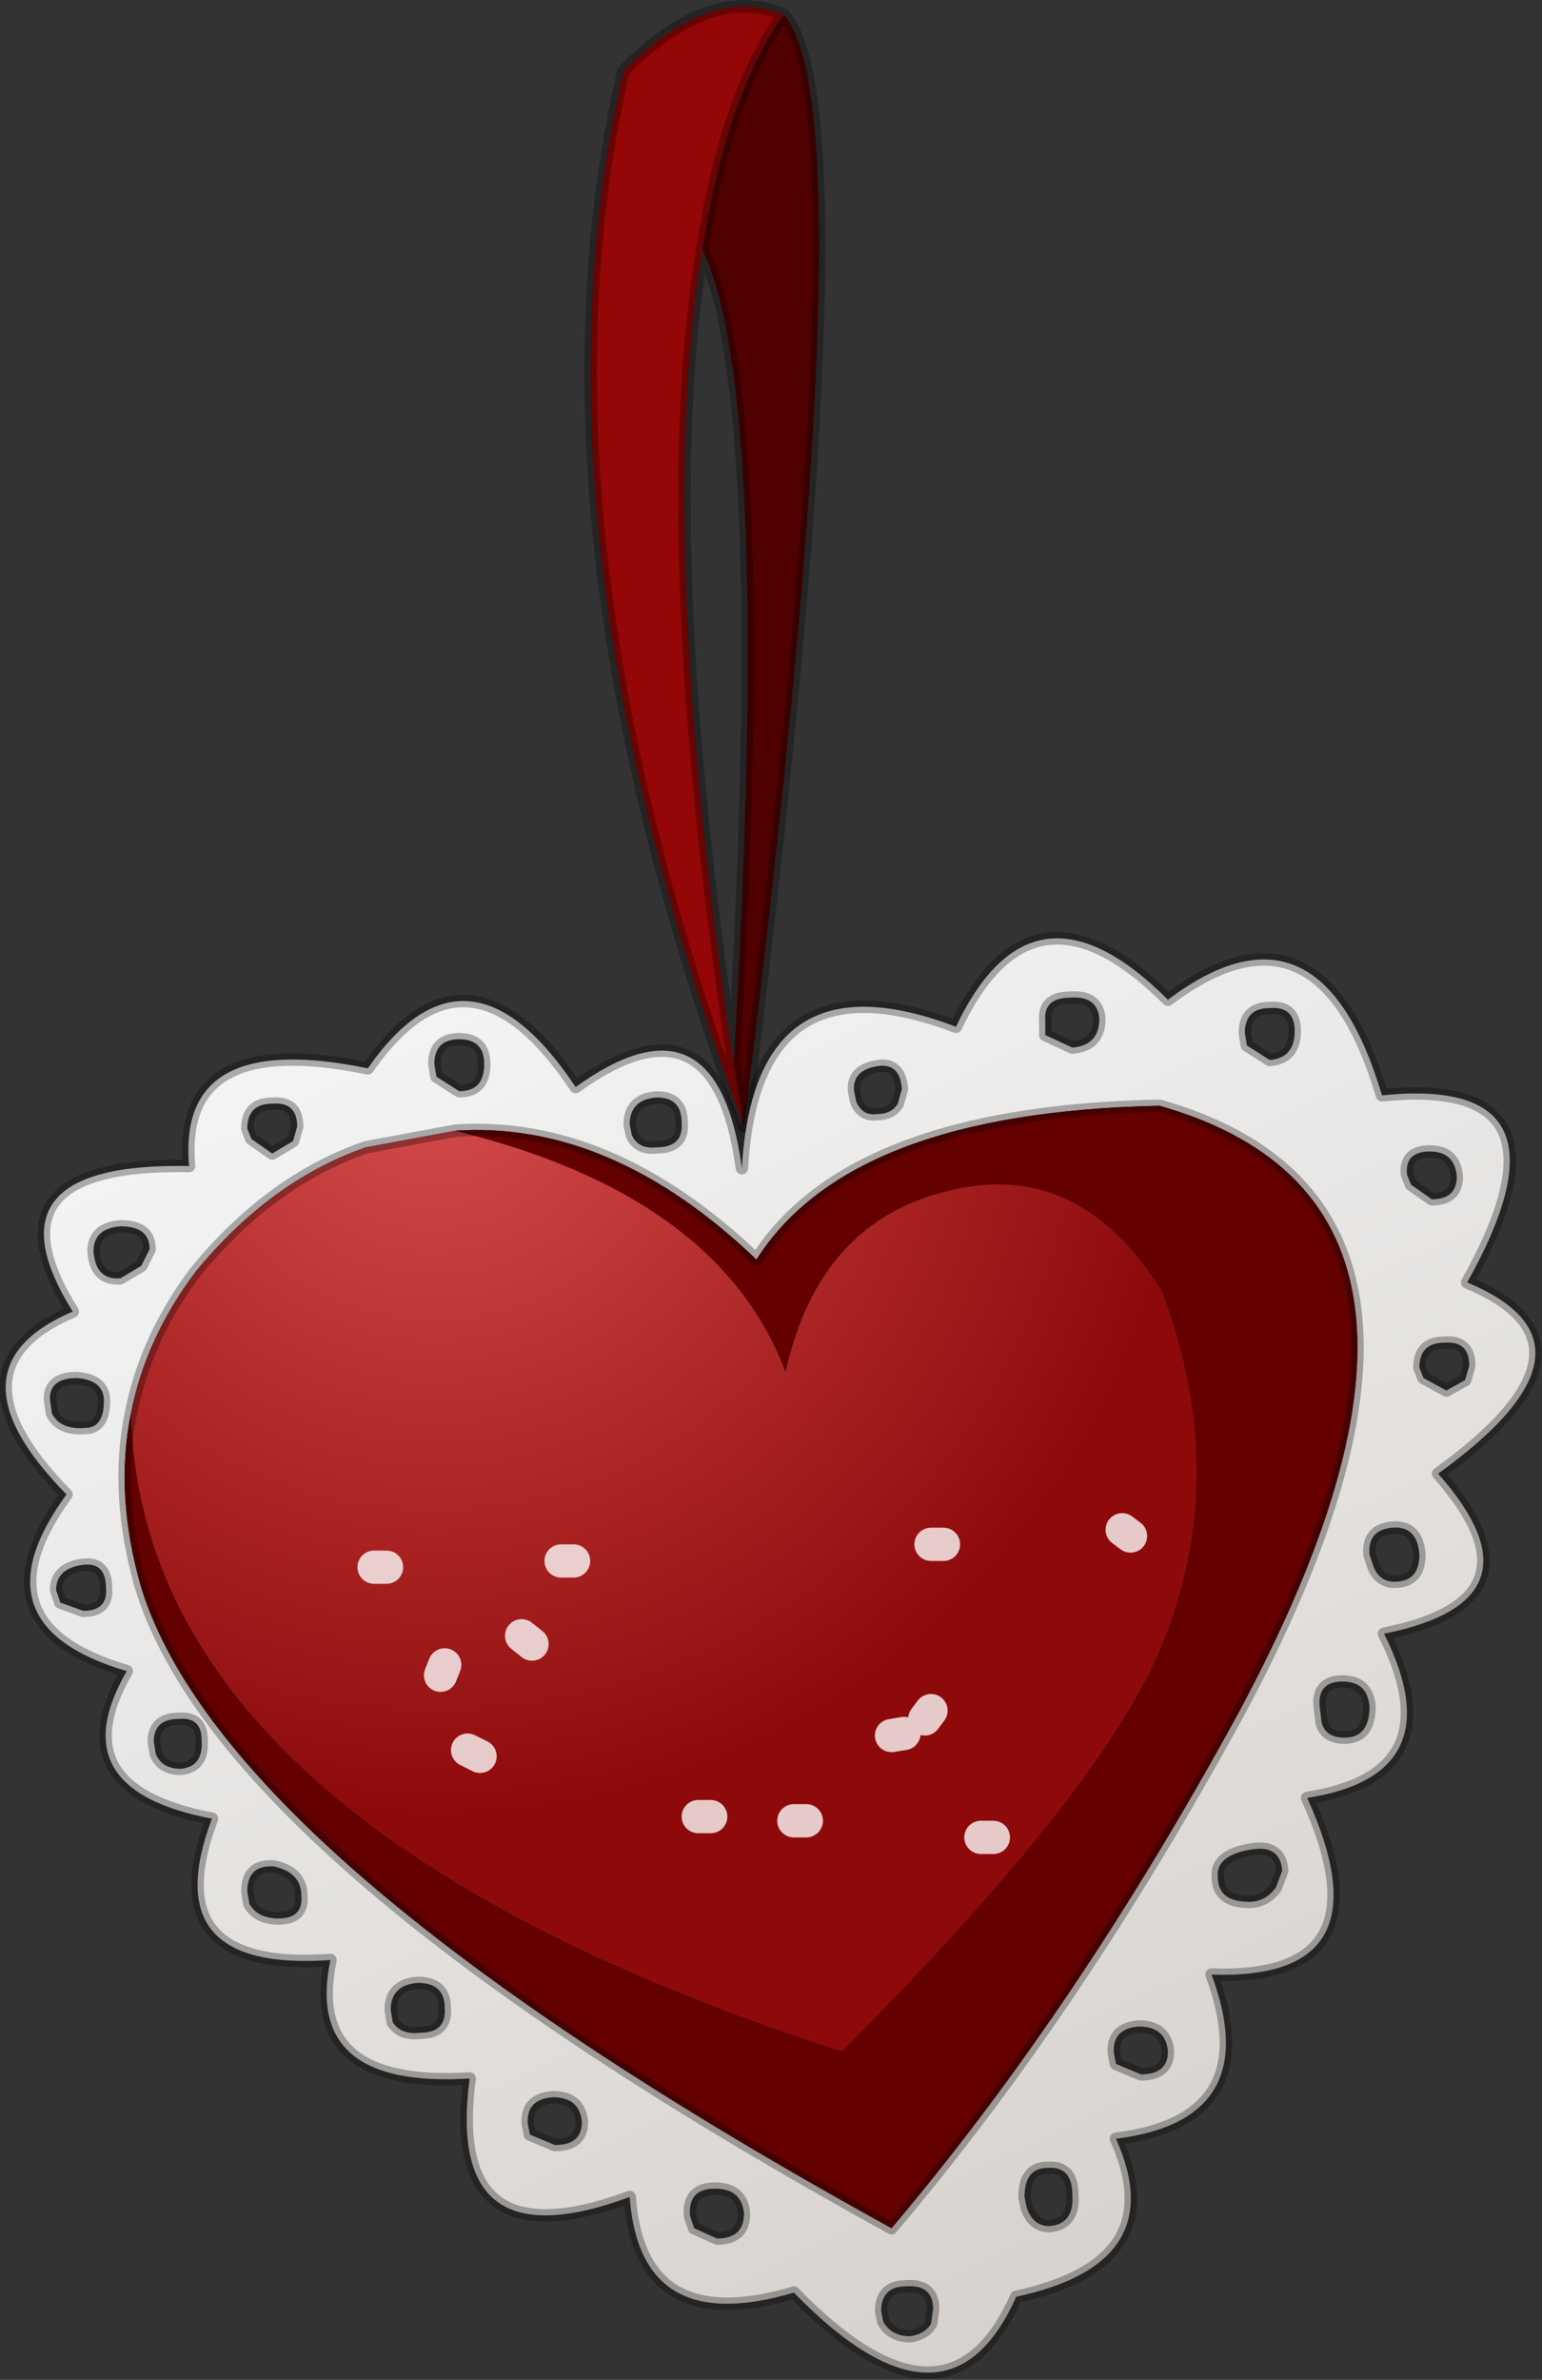 <?xml version="1.0" encoding="UTF-8" standalone="no"?>
<svg xmlns:xlink="http://www.w3.org/1999/xlink" height="57.25px" width="37.1px" xmlns="http://www.w3.org/2000/svg">
  <rect width="100%" height="100%" fill="#333333" stroke="none"/>
  <g transform="matrix(1.0, 0.0, 0.0, 1.0, 16.65, 0.15)">
    <use height="57.25" transform="matrix(1.0, 0.0, 0.0, 1.0, -16.65, -0.15)" width="37.1" xlink:href="#decoration77-shape0"/>
  </g>
  <defs>
    <g id="decoration77-shape0" transform="matrix(1.0, 0.0, 0.0, 1.0, 16.65, 0.15)">
      <path d="M2.2 0.2 Q4.3 2.5 1.25 26.95 L1.0 25.45 Q1.95 9.45 0.25 5.85 0.8 2.2 2.2 0.2" fill="#510000" fill-rule="evenodd" stroke="none"/>
      <path d="M1.25 26.95 Q-4.15 12.4 -1.65 1.55 0.45 -0.55 2.2 0.2 0.8 2.2 0.25 5.85 -0.9 12.7 1.0 25.45 L1.25 26.95" fill="#950606" fill-rule="evenodd" stroke="none"/>
      <path d="M2.2 0.2 Q4.3 2.5 1.25 26.95 -4.15 12.4 -1.65 1.55 0.45 -0.55 2.2 0.2 0.8 2.2 0.25 5.85 1.95 9.45 1.0 25.45 L1.25 26.95 M0.25 5.85 Q-0.9 12.7 1.0 25.45" fill="none" stroke="#000000" stroke-linecap="round" stroke-linejoin="round" stroke-opacity="0.302" stroke-width="0.3"/>
      <path d="M18.1 32.15 Q17.5 32.15 17.5 32.75 L17.6 33.0 18.15 33.3 18.6 33.05 18.7 32.7 Q18.7 32.1 18.1 32.15 M18.4 28.15 Q18.35 27.55 17.75 27.55 17.15 27.55 17.2 28.1 L17.3 28.35 17.8 28.7 Q18.4 28.7 18.4 28.15 M6.35 24.55 Q8.2 20.65 11.45 23.9 15.1 21.15 16.6 26.2 21.45 25.7 18.65 30.7 22.25 32.2 17.95 35.3 20.65 38.35 16.65 39.15 18.35 42.55 14.8 43.1 16.8 47.5 12.5 47.35 13.8 50.85 10.2 51.3 11.55 54.3 7.8 55.1 6.15 58.8 2.45 55.0 -1.25 56.1 -1.5 52.7 -5.95 54.35 -5.35 49.85 -9.35 50.1 -8.7 47.0 -12.95 47.3 -11.55 43.6 -15.25 42.9 -13.6 40.05 -17.35 38.95 -15.05 35.8 -18.05 32.75 -14.9 31.4 -17.15 27.8 -12.1 27.9 -12.4 24.6 -7.8 25.55 -5.4 22.1 -2.8 26.0 0.6 23.55 1.2 27.95 1.5 22.7 6.35 24.55 M14.5 24.65 Q14.5 24.05 13.9 24.1 13.3 24.1 13.3 24.7 L13.35 25.0 13.9 25.35 Q14.5 25.3 14.5 24.65 M9.1 23.85 Q8.45 23.85 8.5 24.4 L8.5 24.75 9.15 25.05 Q9.8 25.0 9.8 24.35 9.75 23.8 9.1 23.85 M-5.7 27.05 L-7.85 27.45 Q-10.15 28.25 -11.95 30.45 -13.15 32.05 -13.5 33.85 -13.9 35.8 -13.25 38.05 -11.2 44.65 4.8 53.45 9.25 48.2 13.15 41.05 19.7 28.85 11.25 26.45 3.8 26.6 1.55 30.15 -1.95 26.8 -5.7 27.05 M-3.9 51.2 L-3.3 51.45 Q-2.65 51.45 -2.65 50.9 -2.7 50.3 -3.35 50.3 -4.0 50.35 -3.95 50.95 L-3.9 51.2 M-7.2 48.5 Q-7.0 48.8 -6.55 48.75 -5.9 48.75 -5.95 48.15 -5.95 47.55 -6.6 47.55 -7.25 47.6 -7.25 48.2 L-7.2 48.5 M-10.7 45.35 L-10.65 45.65 Q-10.45 46.0 -9.95 46.0 -9.35 46.0 -9.4 45.45 -9.4 44.9 -10.05 44.75 -10.7 44.7 -10.7 45.35 M-14.65 38.6 Q-14.05 38.6 -14.1 38.05 -14.1 37.4 -14.7 37.5 -15.3 37.6 -15.3 38.1 L-15.2 38.4 -14.65 38.6 M-11.8 41.7 Q-11.8 41.15 -12.35 41.2 -12.95 41.2 -12.95 41.75 L-12.9 42.05 Q-12.75 42.4 -12.3 42.4 -11.75 42.35 -11.8 41.7 M-15.45 33.5 L-15.4 33.85 Q-15.2 34.25 -14.6 34.2 -14.15 34.2 -14.15 33.55 -14.15 33.05 -14.8 33.0 -15.45 33.0 -15.45 33.5 M-13.05 29.9 Q-13.05 29.35 -13.75 29.35 -14.4 29.4 -14.4 29.95 -14.35 30.65 -13.75 30.6 L-13.25 30.3 -13.05 29.9 M-6.2 25.45 L-6.15 25.75 -5.6 26.1 Q-5.0 26.1 -5.0 25.45 -5.0 24.85 -5.6 24.85 -6.2 24.85 -6.2 25.45 M-9.5 26.95 Q-9.5 26.35 -10.1 26.4 -10.7 26.4 -10.7 27.0 L-10.6 27.25 -10.1 27.6 -9.6 27.3 -9.5 26.95 M-1.5 26.9 L-1.45 27.15 Q-1.3 27.5 -0.85 27.45 -0.2 27.45 -0.25 26.85 -0.25 26.25 -0.85 26.25 -1.5 26.3 -1.5 26.9 M0.05 53.45 L0.6 53.7 Q1.25 53.7 1.25 53.1 1.2 52.5 0.55 52.5 -0.1 52.5 -0.05 53.15 L0.05 53.45 M5.8 55.4 Q5.8 54.8 5.15 54.85 4.55 54.85 4.55 55.45 L4.6 55.7 Q4.8 56.05 5.25 56.05 5.6 56.0 5.75 55.75 L5.8 55.4 M9.15 52.65 Q9.15 51.95 8.55 52.0 8.0 52.0 8.0 52.7 L8.05 52.95 Q8.2 53.4 8.6 53.4 9.2 53.35 9.15 52.65 M10.75 48.6 Q10.1 48.65 10.15 49.25 L10.2 49.5 10.8 49.75 Q11.45 49.75 11.45 49.2 11.4 48.6 10.75 48.6 M14.05 45.25 L14.2 44.85 Q14.15 44.2 13.4 44.35 12.6 44.5 12.65 45.0 12.65 45.6 13.4 45.6 13.8 45.6 14.05 45.25 M16.9 37.9 Q17.5 37.9 17.5 37.25 17.45 36.55 16.85 36.6 16.25 36.65 16.3 37.25 L16.4 37.55 Q16.55 37.9 16.9 37.9 M16.3 40.9 Q16.25 40.3 15.65 40.3 15.05 40.3 15.1 40.9 L15.15 41.3 Q15.25 41.65 15.7 41.65 16.3 41.65 16.3 40.9 M4.95 26.4 L5.05 26.05 Q5.0 25.4 4.45 25.5 3.85 25.6 3.9 26.1 L3.95 26.35 Q4.1 26.7 4.45 26.65 4.8 26.65 4.95 26.4" fill="url(#decoration77-gradient0)" fill-rule="evenodd" stroke="none"/>
      <path d="M-5.7 27.05 Q0.65 28.6 2.25 32.85 3.05 29.25 6.15 28.5 9.3 27.7 11.3 30.9 13.1 35.65 11.05 40.0 9.35 43.45 3.6 49.2 -13.25 43.75 -13.5 33.85 -13.15 32.05 -11.95 30.45 -10.15 28.25 -7.85 27.45 L-5.7 27.05" fill="url(#decoration77-gradient1)" fill-rule="evenodd" stroke="none"/>
      <path d="M-13.5 33.85 Q-13.25 43.75 3.6 49.2 9.35 43.45 11.05 40.0 13.1 35.65 11.3 30.9 9.3 27.7 6.15 28.5 3.05 29.25 2.25 32.85 0.65 28.6 -5.7 27.05 -1.95 26.8 1.55 30.15 3.8 26.6 11.25 26.45 19.7 28.85 13.15 41.05 9.25 48.2 4.8 53.45 -11.2 44.65 -13.25 38.05 -13.9 35.8 -13.5 33.85" fill="#640000" fill-rule="evenodd" stroke="none"/>
      <path d="M9.1 23.85 Q9.75 23.8 9.8 24.35 9.8 25.0 9.15 25.05 L8.5 24.75 8.5 24.4 Q8.45 23.85 9.1 23.85 M14.5 24.65 Q14.5 25.3 13.9 25.35 L13.35 25.0 13.3 24.7 Q13.3 24.1 13.9 24.1 14.5 24.05 14.5 24.65 M6.35 24.55 Q1.5 22.7 1.2 27.95 0.6 23.55 -2.8 26.0 -5.4 22.1 -7.8 25.55 -12.4 24.6 -12.1 27.9 -17.15 27.8 -14.9 31.4 -18.05 32.75 -15.05 35.8 -17.35 38.95 -13.6 40.05 -15.25 42.9 -11.55 43.6 -12.95 47.3 -8.7 47.0 -9.35 50.1 -5.35 49.85 -5.95 54.35 -1.5 52.7 -1.25 56.1 2.45 55.0 6.15 58.8 7.8 55.1 11.55 54.3 10.2 51.3 13.8 50.85 12.5 47.35 16.8 47.5 14.8 43.1 18.35 42.55 16.65 39.15 20.65 38.35 17.95 35.3 22.25 32.2 18.65 30.7 21.45 25.7 16.6 26.2 15.1 21.15 11.45 23.9 8.2 20.65 6.35 24.55 M18.4 28.15 Q18.4 28.7 17.8 28.7 L17.3 28.35 17.2 28.1 Q17.15 27.55 17.75 27.55 18.35 27.55 18.4 28.15 M18.1 32.15 Q18.7 32.1 18.7 32.7 L18.6 33.05 18.15 33.3 17.6 33.0 17.5 32.75 Q17.5 32.15 18.1 32.15 M-5.7 27.05 L-7.85 27.45 Q-10.15 28.25 -11.95 30.45 -13.15 32.05 -13.5 33.85 -13.9 35.8 -13.25 38.05 -11.2 44.65 4.8 53.45 9.25 48.2 13.15 41.05 19.7 28.85 11.25 26.45 3.8 26.6 1.55 30.15 -1.95 26.8 -5.7 27.05 M4.95 26.4 Q4.8 26.65 4.45 26.65 4.1 26.7 3.95 26.35 L3.9 26.1 Q3.85 25.6 4.45 25.5 5.0 25.4 5.05 26.05 L4.95 26.4 M16.3 40.9 Q16.3 41.65 15.7 41.65 15.25 41.65 15.15 41.3 L15.1 40.9 Q15.05 40.3 15.65 40.3 16.25 40.3 16.3 40.9 M16.9 37.9 Q16.55 37.9 16.4 37.55 L16.3 37.25 Q16.25 36.65 16.85 36.6 17.45 36.55 17.5 37.25 17.5 37.9 16.9 37.9 M14.05 45.25 Q13.8 45.6 13.4 45.6 12.65 45.6 12.65 45.0 12.6 44.5 13.4 44.35 14.15 44.2 14.2 44.85 L14.05 45.25 M10.75 48.6 Q11.4 48.6 11.45 49.2 11.45 49.75 10.8 49.75 L10.2 49.5 10.15 49.25 Q10.1 48.65 10.75 48.6 M9.15 52.65 Q9.2 53.35 8.6 53.4 8.2 53.4 8.05 52.95 L8.0 52.7 Q8.0 52.0 8.55 52.0 9.15 51.95 9.15 52.65 M5.8 55.4 L5.75 55.75 Q5.6 56.0 5.25 56.05 4.8 56.05 4.6 55.7 L4.55 55.45 Q4.55 54.85 5.15 54.85 5.8 54.8 5.8 55.4 M0.05 53.45 L-0.05 53.15 Q-0.1 52.5 0.55 52.5 1.2 52.5 1.25 53.1 1.25 53.7 0.6 53.7 L0.05 53.45 M-1.5 26.9 Q-1.5 26.3 -0.85 26.25 -0.25 26.25 -0.25 26.85 -0.2 27.45 -0.85 27.45 -1.3 27.5 -1.45 27.15 L-1.5 26.9 M-9.5 26.95 L-9.6 27.3 -10.1 27.6 -10.6 27.25 -10.7 27.0 Q-10.7 26.4 -10.1 26.4 -9.5 26.35 -9.5 26.95 M-6.2 25.45 Q-6.2 24.85 -5.6 24.85 -5.0 24.85 -5.0 25.45 -5.0 26.1 -5.6 26.1 L-6.15 25.75 -6.2 25.45 M-13.05 29.9 L-13.25 30.3 -13.75 30.6 Q-14.35 30.65 -14.4 29.95 -14.4 29.4 -13.75 29.35 -13.05 29.35 -13.05 29.9 M-15.45 33.5 Q-15.45 33.0 -14.8 33.0 -14.15 33.05 -14.15 33.55 -14.15 34.2 -14.6 34.2 -15.2 34.25 -15.4 33.85 L-15.45 33.5 M-11.8 41.7 Q-11.75 42.35 -12.3 42.4 -12.75 42.4 -12.9 42.05 L-12.95 41.75 Q-12.95 41.2 -12.35 41.2 -11.8 41.15 -11.8 41.7 M-14.65 38.6 L-15.2 38.4 -15.3 38.1 Q-15.3 37.6 -14.7 37.5 -14.1 37.4 -14.1 38.05 -14.05 38.6 -14.65 38.6 M-10.7 45.35 Q-10.7 44.7 -10.05 44.75 -9.4 44.9 -9.4 45.45 -9.35 46.0 -9.95 46.0 -10.45 46.0 -10.65 45.65 L-10.7 45.35 M-7.2 48.5 L-7.25 48.2 Q-7.25 47.6 -6.6 47.55 -5.95 47.55 -5.95 48.15 -5.9 48.75 -6.55 48.75 -7.0 48.8 -7.2 48.5 M-3.9 51.2 L-3.95 50.95 Q-4.0 50.35 -3.35 50.3 -2.7 50.3 -2.65 50.9 -2.65 51.45 -3.3 51.45 L-3.9 51.2" fill="none" stroke="#000000" stroke-linecap="round" stroke-linejoin="round" stroke-opacity="0.302" stroke-width="0.3"/>
      <path d="M10.55 36.8 L10.35 36.65 M6.05 37.0 L5.75 37.0 M5.6 41.2 L5.75 41.0 M0.15 43.55 L0.45 43.55 M2.45 43.65 L2.75 43.65 M6.95 44.05 L7.25 44.05 M4.8 41.6 L5.1 41.55 M-2.85 37.4 L-3.15 37.4 M-3.85 39.4 L-4.1 39.2 M-5.95 39.9 L-6.05 40.15 M-5.4 41.95 L-5.1 42.1 M-7.35 37.55 L-7.65 37.55" fill="none" stroke="#ffffff" stroke-linecap="round" stroke-linejoin="round" stroke-opacity="0.78" stroke-width="0.8"/>
    </g>
    <linearGradient gradientTransform="matrix(0.01, 0.02, -0.019, 0.009, 2.15, 39.85)" gradientUnits="userSpaceOnUse" id="decoration77-gradient0" spreadMethod="pad" x1="-819.2" x2="819.2">
      <stop offset="0.02" stop-color="#f3f3f3"/>
      <stop offset="0.957" stop-color="#d7d2cd"/>
    </linearGradient>
    <radialGradient cx="0" cy="0" gradientTransform="matrix(0.022, -9.0E-4, 9.0E-4, 0.022, -6.2, 25.45)" gradientUnits="userSpaceOnUse" id="decoration77-gradient1" r="819.2" spreadMethod="pad">
      <stop offset="0.0" stop-color="#d74d4d"/>
      <stop offset="1.0" stop-color="#8e0a0a"/>
    </radialGradient>
  </defs>
</svg>
